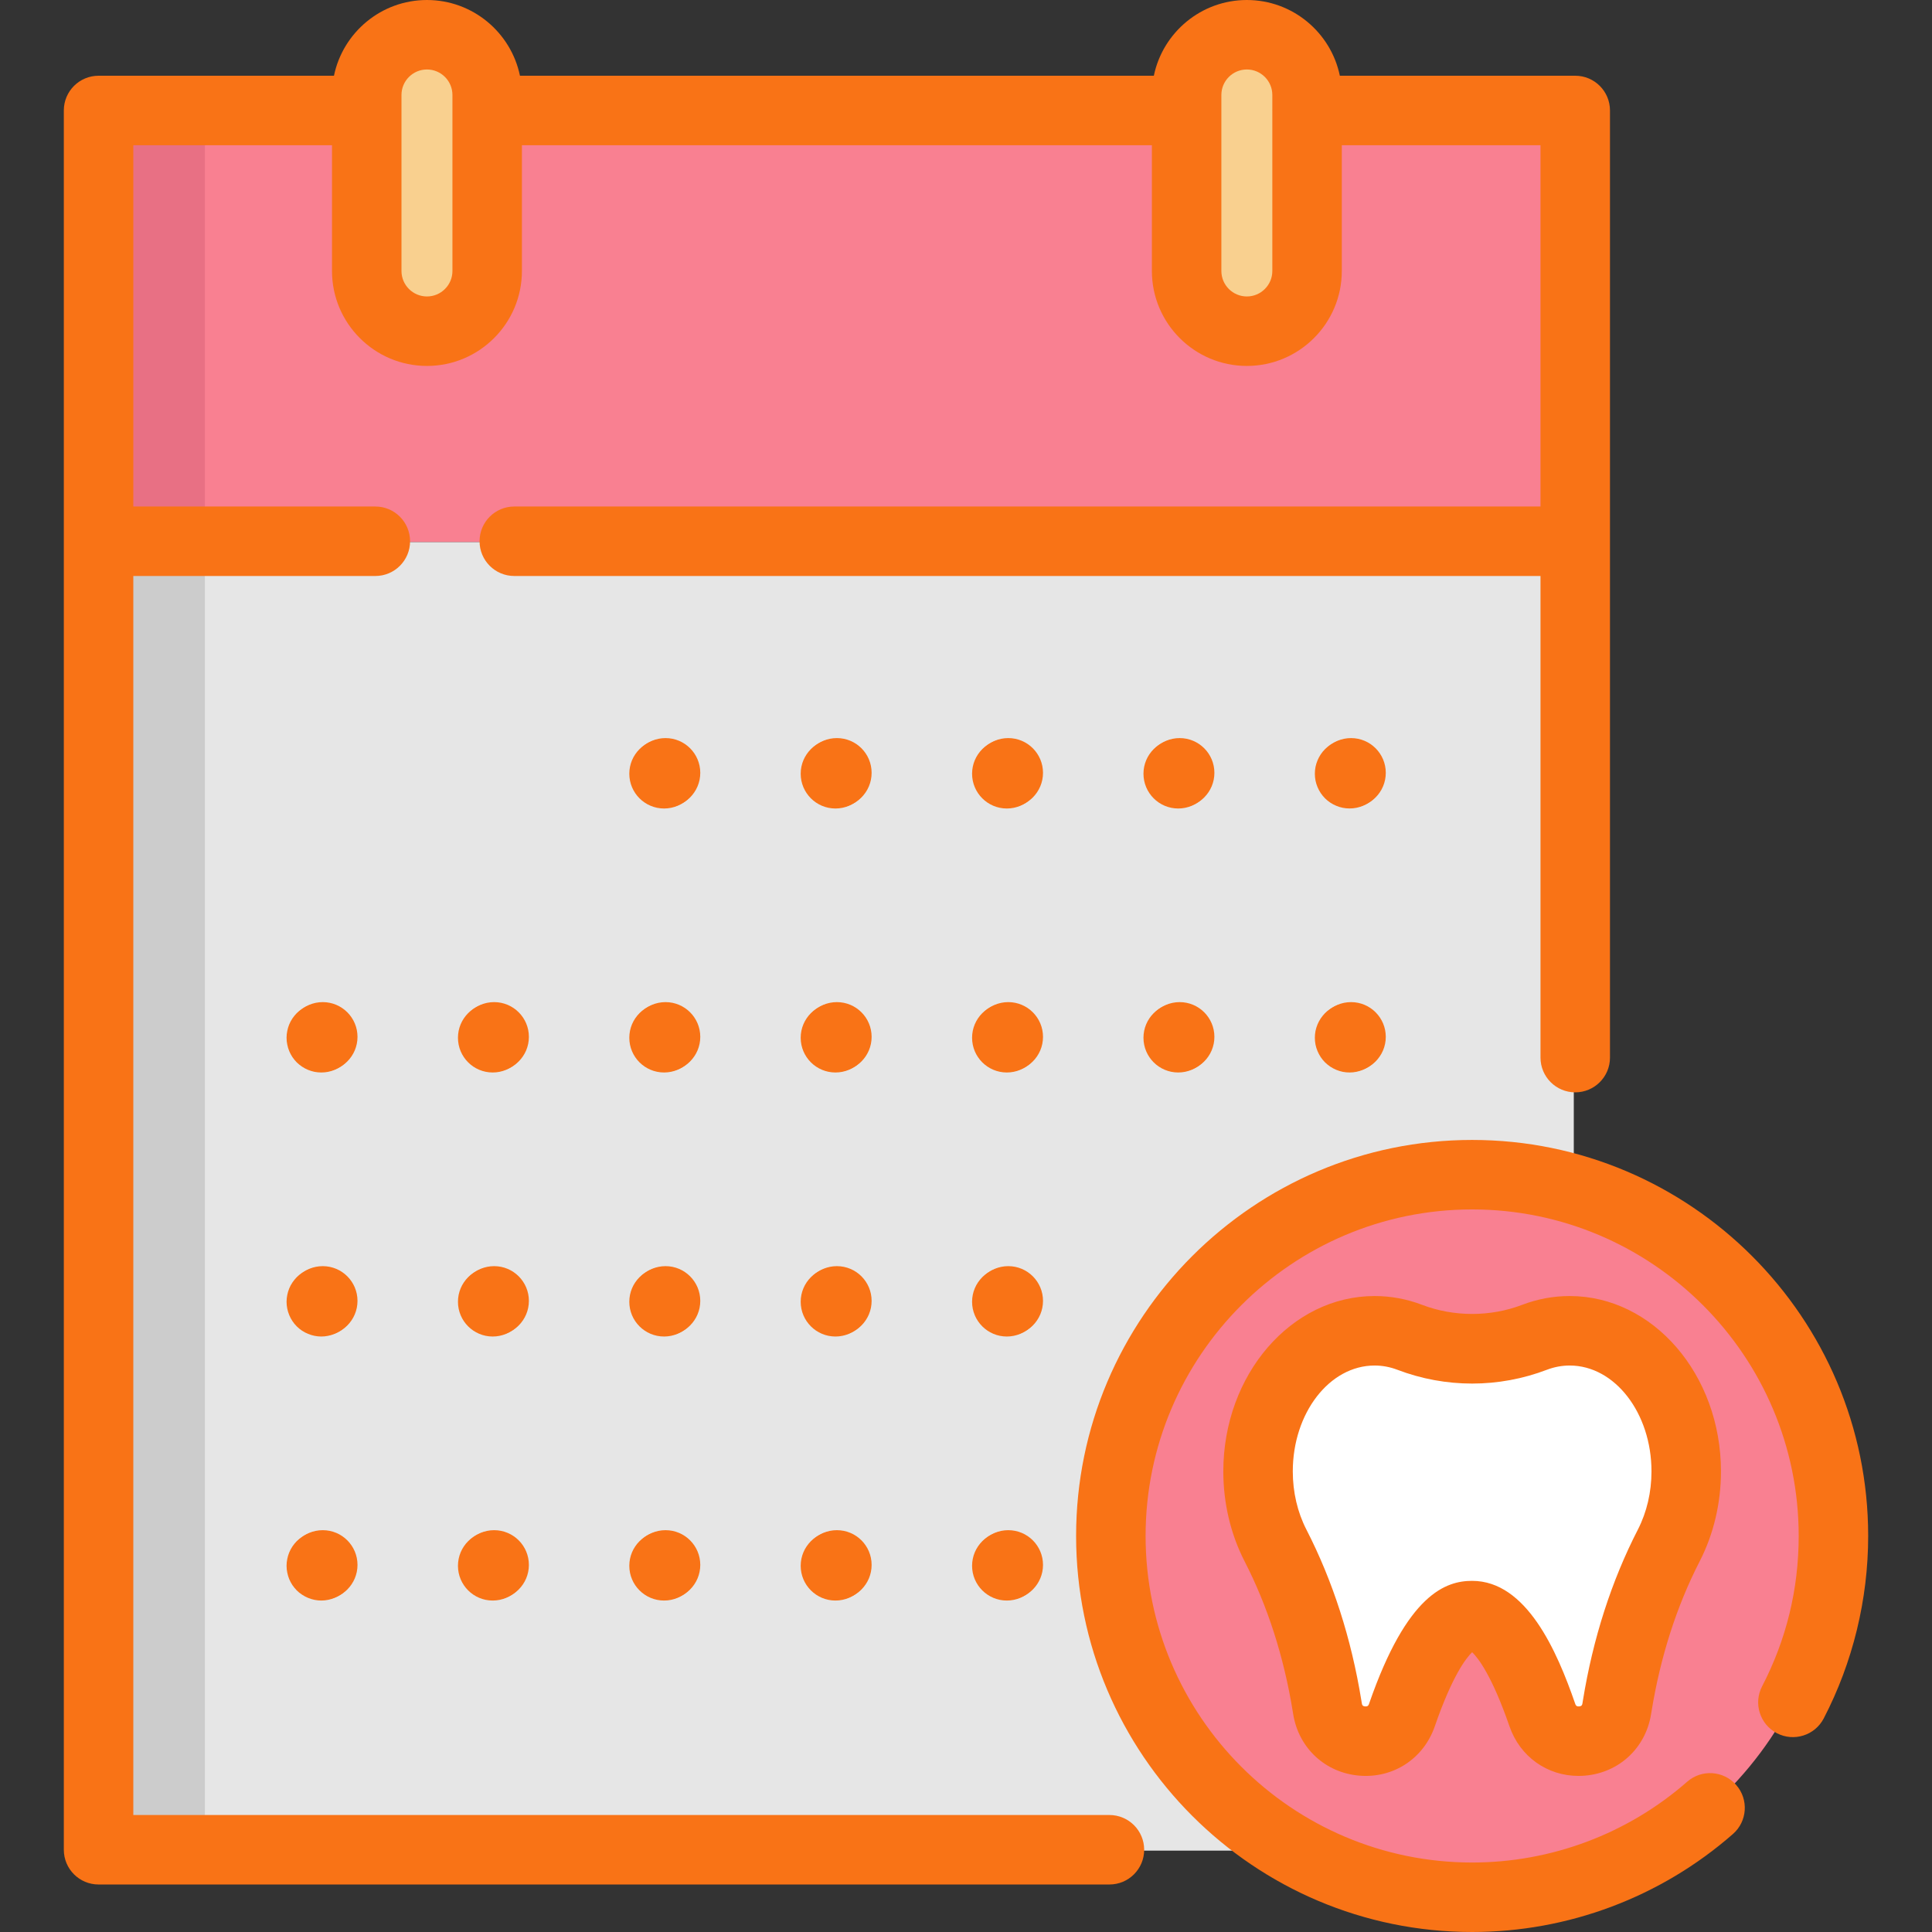 <svg width="512" height="512" viewBox="0 0 512 512" fill="none" xmlns="http://www.w3.org/2000/svg">
<rect x="0" y="0" width="512" height="512" fill="#333333" stroke="none"/>
<g clip-path="url(#clip0_20_7)">
<path d="M417.066 29.511H25.732V143.674H417.066V29.511Z" fill="#F98091"/>
<path d="M417.071 143.674H25.737V490.436H417.071V143.674Z" fill="#E6E6E6"/>
<path d="M54.296 29.511H25.732V143.674H54.296V29.511Z" fill="#E87084"/>
<path d="M54.296 143.674H25.732V490.436H54.296V143.674Z" fill="#CCCCCC"/>
<path d="M389.75 503.025C442.629 503.025 485.495 460.159 485.495 407.28C485.495 354.401 442.629 311.535 389.75 311.535C336.871 311.535 294.005 354.401 294.005 407.28C294.005 460.159 336.871 503.025 389.75 503.025Z" fill="#F98091"/>
<path d="M303.031 205.042C303.031 199.96 307.156 195.835 312.238 195.835C317.32 195.835 321.445 199.96 321.445 205.042C321.445 210.136 317.32 214.261 312.238 214.261C307.156 214.261 303.031 210.136 303.031 205.042ZM257.611 205.042C257.611 199.96 261.736 195.835 266.818 195.835C271.9 195.835 276.025 199.96 276.025 205.042C276.025 210.136 271.9 214.261 266.818 214.261C261.736 214.261 257.611 210.136 257.611 205.042ZM212.191 205.042C212.191 199.96 216.316 195.835 221.398 195.835C226.492 195.835 230.605 199.96 230.605 205.042C230.605 210.136 226.493 214.261 221.398 214.261C216.316 214.261 212.191 210.136 212.191 205.042ZM166.772 205.042C166.772 199.96 170.897 195.835 175.991 195.835C181.073 195.835 185.198 199.96 185.198 205.042C185.198 210.136 181.073 214.261 175.991 214.261C170.896 214.261 166.772 210.136 166.772 205.042Z" fill="#F97316"/>
<path d="M357.657 214.249C357.055 214.249 356.454 214.2 355.852 214.077C355.263 213.954 354.686 213.782 354.133 213.549C353.581 213.316 353.04 213.033 352.537 212.702C352.034 212.371 351.567 211.978 351.138 211.56C350.721 211.13 350.328 210.664 349.996 210.161C349.665 209.658 349.382 209.13 349.149 208.565C348.916 208.013 348.744 207.436 348.621 206.846C348.511 206.257 348.449 205.643 348.449 205.054C348.449 204.452 348.51 203.839 348.621 203.249C348.744 202.66 348.916 202.083 349.149 201.53C349.382 200.965 349.665 200.437 349.996 199.934C350.327 199.431 350.72 198.964 351.138 198.535C351.568 198.118 352.034 197.725 352.537 197.393C353.04 197.062 353.58 196.779 354.133 196.546C354.685 196.313 355.262 196.141 355.852 196.018C357.043 195.785 358.27 195.785 359.449 196.018C360.038 196.141 360.615 196.313 361.18 196.546C361.732 196.779 362.26 197.062 362.764 197.393C363.268 197.724 363.746 198.117 364.163 198.535C364.593 198.965 364.973 199.431 365.305 199.934C365.636 200.437 365.931 200.965 366.152 201.53C366.385 202.082 366.557 202.659 366.68 203.249C366.803 203.838 366.864 204.452 366.864 205.054C366.864 205.643 366.803 206.257 366.68 206.846C366.557 207.435 366.385 208.012 366.152 208.565C365.931 209.13 365.636 209.658 365.305 210.161C364.974 210.664 364.593 211.131 364.163 211.56C363.746 211.977 363.267 212.37 362.764 212.702C362.261 213.033 361.733 213.316 361.18 213.549C360.615 213.782 360.038 213.954 359.449 214.077C358.86 214.2 358.259 214.249 357.657 214.249Z" fill="#F97316"/>
<path d="M85.151 284.22C84.549 284.22 83.948 284.159 83.346 284.048C82.769 283.925 82.18 283.753 81.627 283.52C81.075 283.287 80.534 283.004 80.043 282.673C79.527 282.329 79.061 281.949 78.631 281.531C78.214 281.101 77.833 280.635 77.489 280.132C77.158 279.629 76.875 279.089 76.642 278.536C76.421 277.984 76.237 277.407 76.126 276.817C76.003 276.215 75.942 275.614 75.942 275.012C75.942 274.41 76.003 273.809 76.126 273.22C76.236 272.631 76.421 272.054 76.642 271.489C76.875 270.937 77.158 270.409 77.489 269.905C77.833 269.402 78.213 268.935 78.631 268.506C79.061 268.076 79.527 267.696 80.043 267.364C80.534 267.033 81.074 266.738 81.627 266.517C82.179 266.284 82.769 266.112 83.346 265.989C84.537 265.743 85.764 265.743 86.943 265.989C87.532 266.112 88.121 266.284 88.674 266.517C89.226 266.738 89.767 267.033 90.258 267.364C90.761 267.695 91.24 268.076 91.657 268.506C92.087 268.936 92.467 269.402 92.799 269.905C93.131 270.408 93.425 270.936 93.646 271.489C93.879 272.054 94.063 272.631 94.174 273.22C94.297 273.809 94.358 274.411 94.358 275.012C94.358 275.613 94.297 276.215 94.174 276.817C94.064 277.406 93.879 277.983 93.646 278.536C93.425 279.088 93.13 279.629 92.799 280.132C92.468 280.635 92.087 281.102 91.657 281.531C91.24 281.948 90.761 282.329 90.258 282.673C89.767 283.004 89.227 283.287 88.674 283.52C88.122 283.753 87.532 283.925 86.943 284.048C86.354 284.158 85.753 284.22 85.151 284.22Z" fill="#F97316"/>
<path d="M303.031 275.013C303.031 269.931 307.156 265.806 312.238 265.806C317.32 265.806 321.445 269.931 321.445 275.013C321.445 280.107 317.32 284.22 312.238 284.22C307.156 284.22 303.031 280.107 303.031 275.013ZM257.611 275.013C257.611 269.931 261.736 265.806 266.818 265.806C271.9 265.806 276.025 269.931 276.025 275.013C276.025 280.107 271.9 284.22 266.818 284.22C261.736 284.22 257.611 280.107 257.611 275.013ZM212.191 275.013C212.191 269.931 216.316 265.806 221.398 265.806C226.492 265.806 230.605 269.931 230.605 275.013C230.605 280.107 226.493 284.22 221.398 284.22C216.316 284.22 212.191 280.107 212.191 275.013ZM166.772 275.013C166.772 269.931 170.897 265.806 175.991 265.806C181.073 265.806 185.198 269.931 185.198 275.013C185.198 280.107 181.073 284.22 175.991 284.22C170.896 284.22 166.772 280.107 166.772 275.013ZM121.364 275.013C121.364 269.931 125.476 265.806 130.571 265.806C135.653 265.806 139.778 269.931 139.778 275.013C139.778 280.107 135.653 284.22 130.571 284.22C125.476 284.22 121.364 280.107 121.364 275.013Z" fill="#F97316"/>
<path d="M357.657 284.22C357.055 284.22 356.454 284.159 355.852 284.048C355.263 283.925 354.686 283.753 354.133 283.52C353.581 283.287 353.04 283.004 352.537 282.673C352.034 282.329 351.567 281.949 351.138 281.531C350.721 281.101 350.328 280.635 349.996 280.132C349.664 279.629 349.382 279.089 349.149 278.536C348.916 277.984 348.744 277.407 348.621 276.817C348.511 276.215 348.449 275.614 348.449 275.012C348.449 274.41 348.51 273.809 348.621 273.22C348.744 272.631 348.916 272.054 349.149 271.489C349.382 270.937 349.665 270.409 349.996 269.905C350.327 269.401 350.72 268.935 351.138 268.506C351.568 268.076 352.034 267.696 352.537 267.364C353.04 267.033 353.58 266.738 354.133 266.517C354.685 266.284 355.262 266.112 355.852 265.989C358.847 265.387 362.027 266.37 364.163 268.505C364.593 268.935 364.973 269.401 365.305 269.904C365.636 270.407 365.931 270.935 366.152 271.488C366.385 272.053 366.557 272.63 366.68 273.219C366.803 273.808 366.864 274.41 366.864 275.011C366.864 275.613 366.803 276.214 366.68 276.816C366.557 277.405 366.385 277.982 366.152 278.535C365.931 279.087 365.636 279.627 365.305 280.131C364.974 280.634 364.593 281.101 364.163 281.53C362.445 283.238 360.076 284.22 357.657 284.22Z" fill="#F97316"/>
<path d="M85.151 354.191C84.549 354.191 83.948 354.13 83.346 354.007C82.769 353.897 82.18 353.712 81.627 353.479C81.075 353.258 80.534 352.976 80.043 352.644C79.527 352.3 79.061 351.92 78.631 351.49C76.925 349.784 75.943 347.402 75.943 344.984C75.943 344.383 76.004 343.781 76.127 343.179C76.237 342.602 76.422 342.013 76.643 341.46C76.876 340.908 77.159 340.367 77.49 339.876C77.834 339.373 78.214 338.894 78.632 338.477C79.062 338.047 79.528 337.667 80.044 337.323C80.535 336.992 81.075 336.709 81.628 336.476C82.18 336.255 82.77 336.071 83.347 335.96C84.538 335.714 85.765 335.714 86.944 335.96C87.533 336.07 88.122 336.255 88.675 336.476C89.227 336.709 89.768 336.992 90.259 337.323C90.762 337.667 91.241 338.047 91.658 338.477C92.088 338.894 92.468 339.373 92.8 339.876C93.131 340.367 93.426 340.907 93.647 341.46C93.88 342.012 94.064 342.602 94.175 343.179C94.298 343.781 94.359 344.382 94.359 344.984C94.359 347.402 93.377 349.784 91.658 351.49C91.241 351.92 90.762 352.3 90.259 352.644C89.768 352.975 89.228 353.258 88.675 353.479C88.123 353.712 87.533 353.896 86.944 354.007C86.354 354.129 85.753 354.191 85.151 354.191Z" fill="#F97316"/>
<path d="M257.611 344.984C257.611 339.902 261.736 335.777 266.818 335.777C271.9 335.777 276.025 339.902 276.025 344.984C276.025 350.066 271.9 354.191 266.818 354.191C261.736 354.191 257.611 350.066 257.611 344.984ZM212.191 344.984C212.191 339.902 216.316 335.777 221.398 335.777C226.492 335.777 230.605 339.902 230.605 344.984C230.605 350.066 226.493 354.191 221.398 354.191C216.316 354.191 212.191 350.066 212.191 344.984ZM166.772 344.984C166.772 339.902 170.897 335.777 175.991 335.777C181.073 335.777 185.198 339.902 185.198 344.984C185.198 350.066 181.073 354.191 175.991 354.191C170.896 354.191 166.772 350.066 166.772 344.984ZM121.364 344.984C121.364 339.902 125.476 335.777 130.571 335.777C135.653 335.777 139.778 339.902 139.778 344.984C139.778 350.066 135.653 354.191 130.571 354.191C125.476 354.191 121.364 350.066 121.364 344.984Z" fill="#F97316"/>
<path d="M85.151 424.162C84.549 424.162 83.948 424.101 83.346 423.978C82.769 423.855 82.18 423.683 81.627 423.45C81.074 423.217 80.534 422.934 80.043 422.603C79.527 422.272 79.061 421.891 78.631 421.461C78.214 421.031 77.833 420.565 77.489 420.062C77.158 419.559 76.875 419.031 76.642 418.478C76.421 417.913 76.237 417.336 76.126 416.747C76.003 416.158 75.942 415.556 75.942 414.955C75.942 414.354 76.003 413.752 76.126 413.15C76.236 412.561 76.421 411.984 76.642 411.431C76.875 410.879 77.158 410.338 77.489 409.835C77.833 409.332 78.213 408.865 78.631 408.436C79.061 408.019 79.527 407.626 80.043 407.294C80.534 406.963 81.074 406.68 81.627 406.447C82.179 406.214 82.769 406.042 83.346 405.919C84.537 405.686 85.764 405.686 86.943 405.919C87.532 406.042 88.121 406.214 88.674 406.447C89.226 406.68 89.767 406.963 90.258 407.294C90.761 407.625 91.24 408.018 91.657 408.436C93.376 410.155 94.358 412.524 94.358 414.954C94.358 415.556 94.297 416.157 94.174 416.746C94.064 417.335 93.879 417.912 93.646 418.477C93.425 419.029 93.13 419.557 92.799 420.061C92.468 420.564 92.087 421.031 91.657 421.46C91.24 421.89 90.761 422.27 90.258 422.602C89.767 422.933 89.227 423.216 88.674 423.449C88.122 423.682 87.532 423.854 86.943 423.977C86.354 424.1 85.753 424.162 85.151 424.162Z" fill="#F97316"/>
<path d="M257.611 414.955C257.611 409.861 261.736 405.748 266.818 405.748C271.9 405.748 276.025 409.86 276.025 414.955C276.025 420.037 271.9 424.162 266.818 424.162C261.736 424.162 257.611 420.037 257.611 414.955ZM212.191 414.955C212.191 409.861 216.316 405.748 221.398 405.748C226.492 405.748 230.605 409.86 230.605 414.955C230.605 420.037 226.493 424.162 221.398 424.162C216.316 424.162 212.191 420.037 212.191 414.955ZM166.772 414.955C166.772 409.861 170.897 405.748 175.991 405.748C181.073 405.748 185.198 409.86 185.198 414.955C185.198 420.037 181.073 424.162 175.991 424.162C170.896 424.162 166.772 420.037 166.772 414.955ZM121.364 414.955C121.364 409.861 125.476 405.748 130.571 405.748C135.653 405.748 139.778 409.86 139.778 414.955C139.778 420.037 135.653 424.162 130.571 424.162C125.476 424.162 121.364 420.037 121.364 414.955Z" fill="#F97316"/>
<path d="M446.483 390.176C446.483 369.592 432.657 352.906 415.602 352.906C412.355 352.906 409.226 353.511 406.286 354.633C395.69 358.679 383.804 358.679 373.208 354.633C370.269 353.511 367.139 352.906 363.892 352.906C346.837 352.906 333.011 369.592 333.011 390.176C333.011 397.37 334.7 404.086 337.625 409.779C344.477 423.118 348.899 437.553 351.301 452.355C351.34 452.599 351.381 452.842 351.42 453.087C353.15 463.597 367.662 464.799 371.142 454.732C375.96 440.793 382.33 428.389 389.744 428.389C397.158 428.389 403.528 440.794 408.346 454.732C411.826 464.799 426.338 463.597 428.068 453.087C428.108 452.843 428.148 452.6 428.187 452.355C430.588 437.553 435.01 423.118 441.863 409.779C444.793 404.085 446.483 397.369 446.483 390.176Z" fill="white"/>
<path d="M112.765 9.442C103.951 9.442 96.807 16.586 96.807 25.4V72.047C96.807 80.861 103.951 88.005 112.765 88.005C121.579 88.005 128.723 80.861 128.723 72.047V25.401C128.723 16.588 121.579 9.442 112.765 9.442Z" fill="#F9D08F"/>
<path d="M330.043 9.442C321.229 9.442 314.085 16.586 314.085 25.4V72.047C314.085 80.861 321.229 88.005 330.043 88.005C338.857 88.005 346.001 80.861 346.001 72.047V25.401C346.002 16.588 338.857 9.442 330.043 9.442Z" fill="#F9D08F"/>
<path d="M294.011 480.995H35.327V152.645H99.467C104.552 152.645 108.674 148.523 108.674 143.438C108.674 138.353 104.552 134.231 99.467 134.231H35.327V38.484H87.983V71.812C87.983 85.688 99.272 96.977 113.148 96.977C127.024 96.977 138.313 85.688 138.313 71.812V38.484H305.261V71.812C305.261 85.688 316.55 96.977 330.426 96.977C344.302 96.977 355.591 85.688 355.591 71.812V38.484H408.247V134.231H136.294C131.209 134.231 127.087 138.353 127.087 143.438C127.087 148.523 131.209 152.645 136.294 152.645H408.248V280.277C408.248 285.362 412.37 289.484 417.455 289.484C422.54 289.484 426.662 285.362 426.662 280.277V29.277C426.662 24.192 422.54 20.07 417.455 20.07H355.073C352.71 8.629 342.558 0 330.426 0C318.294 0 308.143 8.629 305.78 20.071H137.794C135.432 8.629 125.28 0 113.148 0C101.016 0 90.865 8.629 88.504 20.071H26.12C21.035 20.071 16.913 24.193 16.913 29.278V490.203C16.913 495.288 21.035 499.41 26.12 499.41H294.011C299.096 499.41 303.218 495.288 303.218 490.203C303.218 485.118 299.095 480.995 294.011 480.995ZM323.675 25.165C323.675 21.442 326.703 18.413 330.427 18.413C334.151 18.413 337.179 21.441 337.179 25.165V29.158C337.179 29.199 337.173 29.237 337.173 29.277C337.173 29.318 337.178 29.356 337.179 29.396V71.812C337.179 75.535 334.151 78.564 330.427 78.564C326.703 78.564 323.675 75.536 323.675 71.812V25.165ZM106.396 25.165C106.396 21.442 109.424 18.413 113.148 18.413C116.871 18.413 119.9 21.441 119.9 25.165V71.812C119.9 75.535 116.872 78.564 113.148 78.564C109.425 78.564 106.396 75.536 106.396 71.812V25.165Z" fill="#F97316"/>
<path d="M390.131 302.096C332.26 302.096 285.179 349.178 285.179 407.048C285.179 464.918 332.261 512 390.131 512C415.578 512 440.126 502.776 459.25 486.027C463.075 482.677 463.461 476.86 460.111 473.036C456.761 469.211 450.944 468.825 447.12 472.175C431.354 485.983 411.116 493.586 390.133 493.586C342.415 493.586 303.595 454.764 303.595 407.048C303.595 359.332 342.417 320.51 390.133 320.51C437.849 320.51 476.671 359.332 476.671 407.048C476.671 421.111 473.407 434.518 466.971 446.901C464.625 451.412 466.382 456.971 470.893 459.317C475.403 461.663 480.964 459.905 483.309 455.395C491.013 440.575 495.086 423.857 495.086 407.049C495.083 349.177 448.002 302.096 390.131 302.096Z" fill="#F97316"/>
<path d="M221.781 195.6C216.699 195.6 212.574 199.725 212.574 204.807C212.574 209.901 216.699 214.026 221.781 214.026C226.875 214.026 230.988 209.901 230.988 204.807C230.988 199.724 226.877 195.6 221.781 195.6Z" fill="#F97316"/>
<path d="M176.374 195.6C171.28 195.6 167.155 199.725 167.155 204.807C167.155 209.901 171.28 214.026 176.374 214.026C181.456 214.026 185.581 209.901 185.581 204.807C185.58 199.724 181.457 195.6 176.374 195.6Z" fill="#F97316"/>
<path d="M267.201 195.6C262.119 195.6 257.994 199.725 257.994 204.807C257.994 209.901 262.119 214.026 267.201 214.026C272.283 214.026 276.408 209.901 276.408 204.807C276.408 199.724 272.283 195.6 267.201 195.6Z" fill="#F97316"/>
<path d="M312.621 195.6C307.539 195.6 303.414 199.725 303.414 204.807C303.414 209.901 307.539 214.026 312.621 214.026C317.703 214.026 321.828 209.901 321.828 204.807C321.827 199.724 317.703 195.6 312.621 195.6Z" fill="#F97316"/>
<path d="M221.781 265.571C216.699 265.571 212.574 269.696 212.574 274.778C212.574 279.872 216.699 283.985 221.781 283.985C226.875 283.985 230.988 279.873 230.988 274.778C230.988 269.695 226.877 265.571 221.781 265.571Z" fill="#F97316"/>
<path d="M176.374 265.571C171.28 265.571 167.155 269.696 167.155 274.778C167.155 279.872 171.28 283.985 176.374 283.985C181.456 283.985 185.581 279.873 185.581 274.778C185.58 269.695 181.457 265.571 176.374 265.571Z" fill="#F97316"/>
<path d="M267.201 265.571C262.119 265.571 257.994 269.696 257.994 274.778C257.994 279.872 262.119 283.985 267.201 283.985C272.283 283.985 276.408 279.873 276.408 274.778C276.408 269.695 272.283 265.571 267.201 265.571Z" fill="#F97316"/>
<path d="M312.621 265.571C307.539 265.571 303.414 269.696 303.414 274.778C303.414 279.872 307.539 283.985 312.621 283.985C317.703 283.985 321.828 279.873 321.828 274.778C321.827 269.695 317.703 265.571 312.621 265.571Z" fill="#F97316"/>
<path d="M130.954 265.571C125.86 265.571 121.747 269.696 121.747 274.778C121.747 279.872 125.859 283.985 130.954 283.985C136.036 283.985 140.161 279.873 140.161 274.778C140.161 269.695 136.037 265.571 130.954 265.571Z" fill="#F97316"/>
<path d="M267.202 353.955C272.287 353.955 276.409 349.833 276.409 344.748C276.409 339.663 272.287 335.541 267.202 335.541C262.117 335.541 257.995 339.663 257.995 344.748C257.995 349.833 262.117 353.955 267.202 353.955Z" fill="#F97316"/>
<path d="M221.781 335.542C216.699 335.542 212.574 339.667 212.574 344.749C212.574 349.831 216.699 353.956 221.781 353.956C226.875 353.956 230.988 349.831 230.988 344.749C230.988 339.666 226.877 335.542 221.781 335.542Z" fill="#F97316"/>
<path d="M130.954 335.542C125.86 335.542 121.747 339.667 121.747 344.749C121.747 349.831 125.859 353.956 130.954 353.956C136.036 353.956 140.161 349.831 140.161 344.749C140.161 339.666 136.037 335.542 130.954 335.542Z" fill="#F97316"/>
<path d="M176.374 335.542C171.28 335.542 167.155 339.667 167.155 344.749C167.155 349.831 171.28 353.956 176.374 353.956C181.456 353.956 185.581 349.831 185.581 344.749C185.58 339.666 181.457 335.542 176.374 335.542Z" fill="#F97316"/>
<path d="M176.374 405.513C171.28 405.513 167.155 409.625 167.155 414.72C167.155 419.802 171.28 423.927 176.374 423.927C181.456 423.927 185.581 419.802 185.581 414.72C185.58 409.625 181.457 405.513 176.374 405.513Z" fill="#F97316"/>
<path d="M130.954 405.513C125.86 405.513 121.747 409.625 121.747 414.72C121.747 419.802 125.859 423.927 130.954 423.927C136.036 423.927 140.161 419.802 140.161 414.72C140.161 409.625 136.037 405.513 130.954 405.513Z" fill="#F97316"/>
<path d="M221.781 405.513C216.699 405.513 212.574 409.625 212.574 414.72C212.574 419.802 216.699 423.927 221.781 423.927C226.875 423.927 230.988 419.802 230.988 414.72C230.988 409.625 226.877 405.513 221.781 405.513Z" fill="#F97316"/>
<path d="M267.201 405.513C262.119 405.513 257.994 409.625 257.994 414.72C257.994 419.802 262.119 423.927 267.201 423.927C272.283 423.927 276.408 419.802 276.408 414.72C276.408 409.625 272.283 405.513 267.201 405.513Z" fill="#F97316"/>
<path d="M415.986 343.463C411.68 343.463 407.441 344.247 403.386 345.797C394.962 349.013 385.3 349.012 376.877 345.797C372.822 344.249 368.584 343.463 364.277 343.463C342.172 343.463 324.19 364.312 324.19 389.94C324.19 398.345 326.137 406.58 329.822 413.751C335.944 425.666 340.243 439.071 342.598 453.593L342.722 454.347C344.193 463.281 351.22 469.798 360.211 470.562C369.214 471.329 377.266 466.081 380.23 457.503C384.901 443.991 388.586 439.333 390.132 437.851C391.678 439.333 395.363 443.991 400.032 457.503C402.805 465.526 410.023 470.635 418.318 470.635C418.89 470.635 419.469 470.61 420.051 470.561C429.042 469.796 436.069 463.28 437.541 454.346L437.664 453.593C440.02 439.071 444.319 425.666 450.44 413.75C454.125 406.577 456.073 398.344 456.073 389.939C456.073 364.312 438.091 343.463 415.986 343.463ZM434.062 405.336C427.056 418.971 422.153 434.214 419.487 450.645L419.372 451.355C419.308 451.747 419.242 452.15 418.492 452.214C417.708 452.278 417.564 451.859 417.436 451.487C412.608 437.517 404.525 418.944 390.133 418.944C383.24 418.944 372.912 422.317 362.828 451.487C362.7 451.859 362.56 452.278 361.772 452.215C361.023 452.151 360.959 451.764 360.892 451.356L360.775 450.645C358.109 434.214 353.205 418.971 346.2 405.337C343.847 400.757 342.603 395.433 342.603 389.941C342.603 374.466 352.325 361.878 364.277 361.878C366.329 361.878 368.359 362.255 370.309 363C383.092 367.881 397.172 367.88 409.954 363C411.903 362.256 413.933 361.878 415.986 361.878C427.938 361.878 437.66 374.467 437.66 389.941C437.66 395.431 436.415 400.755 434.062 405.336Z" fill="#F97316"/>
<path d="M358.04 195.6C352.958 195.6 348.833 199.725 348.833 204.807C348.833 209.901 352.958 214.026 358.04 214.026C363.122 214.026 367.247 209.901 367.247 204.807C367.247 199.724 363.123 195.6 358.04 195.6Z" fill="#F97316"/>
<path d="M358.04 265.571C352.958 265.571 348.833 269.696 348.833 274.778C348.833 279.872 352.958 283.985 358.04 283.985C363.122 283.985 367.247 279.873 367.247 274.778C367.247 269.695 363.123 265.571 358.04 265.571Z" fill="#F97316"/>
<path d="M85.534 265.571C80.44 265.571 76.327 269.696 76.327 274.778C76.327 279.872 80.439 283.985 85.534 283.985C90.616 283.985 94.741 279.873 94.741 274.778C94.741 269.695 90.617 265.571 85.534 265.571Z" fill="#F97316"/>
<path d="M85.534 335.542C80.44 335.542 76.327 339.667 76.327 344.749C76.327 349.831 80.439 353.956 85.534 353.956C90.616 353.956 94.741 349.831 94.741 344.749C94.741 339.666 90.617 335.542 85.534 335.542Z" fill="#F97316"/>
<path d="M85.534 405.513C80.44 405.513 76.327 409.625 76.327 414.72C76.327 419.802 80.439 423.927 85.534 423.927C90.616 423.927 94.741 419.802 94.741 414.72C94.741 409.625 90.617 405.513 85.534 405.513Z" fill="#F97316"/>
</g>
<defs>
<clipPath id="clip0_20_7">
<rect width="511.999" height="511.999" fill="white"/>
</clipPath>
</defs>
</svg>
